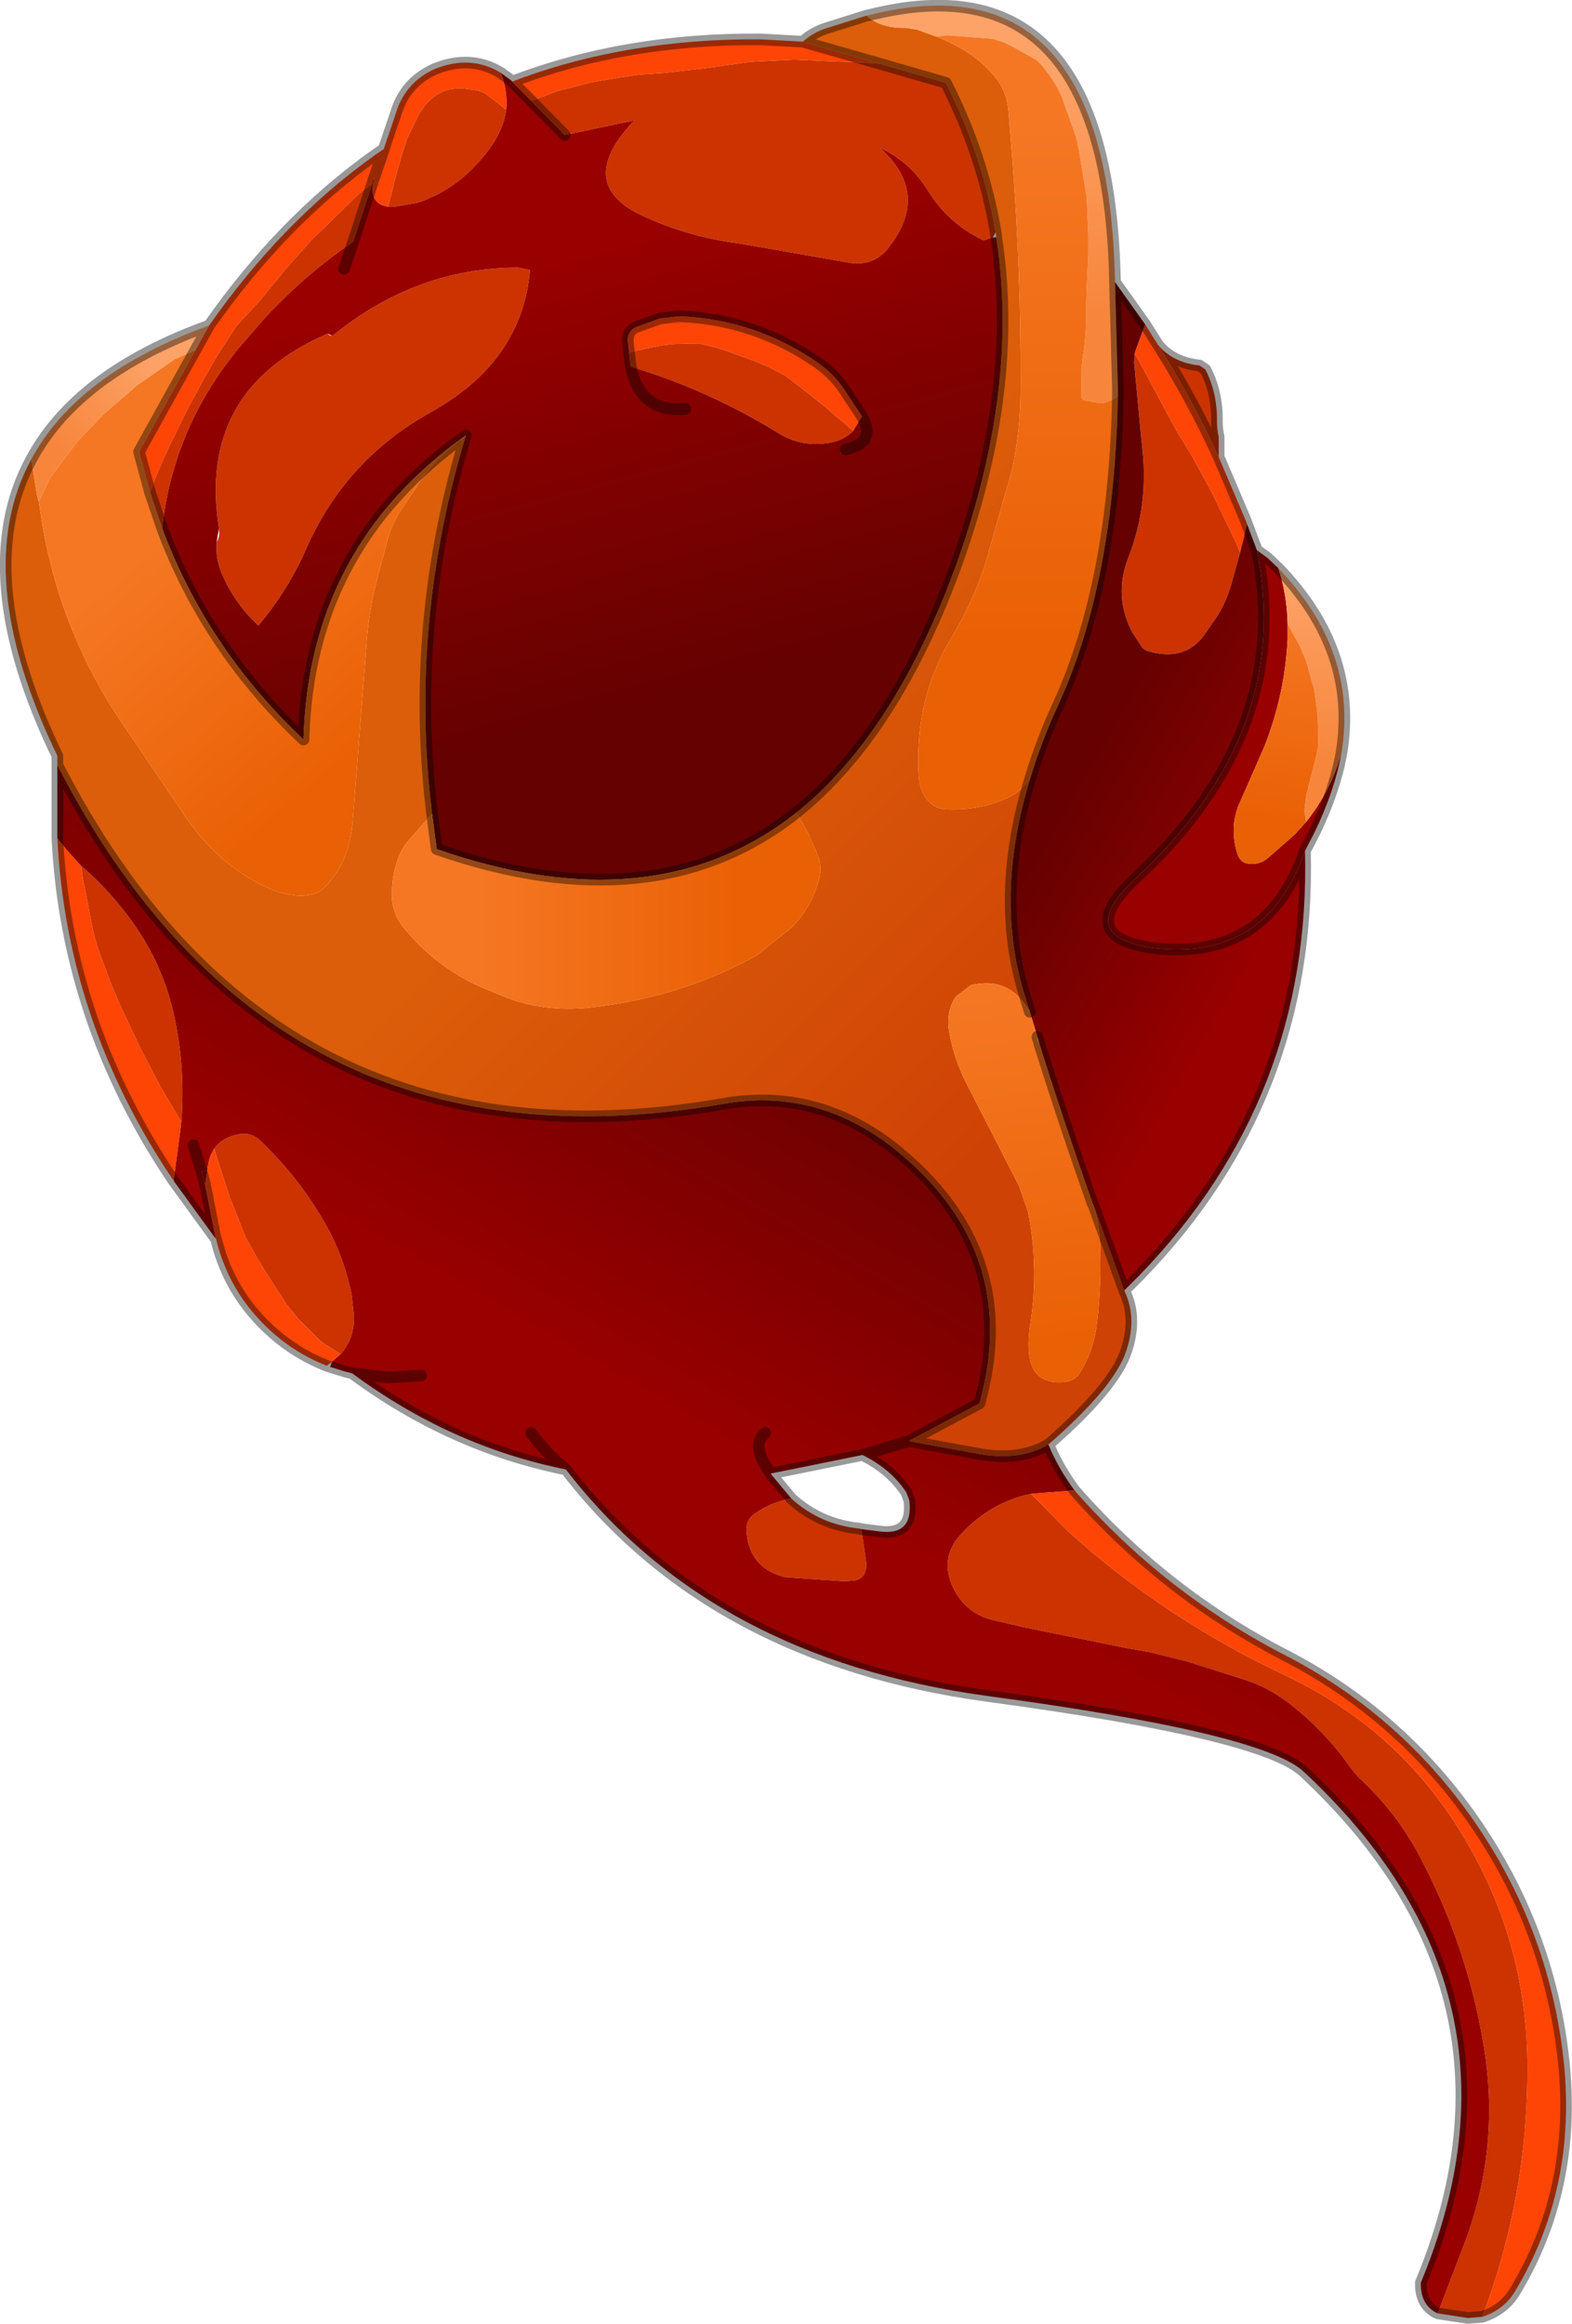 <?xml version="1.0" encoding="UTF-8" standalone="no"?>
<svg xmlns:xlink="http://www.w3.org/1999/xlink" height="200.6px" width="135.7px" xmlns="http://www.w3.org/2000/svg">
  <g transform="matrix(1.0, 0.0, 0.0, 1.0, 67.85, 100.3)">
    <path d="M1.45 -96.7 L8.1 -94.8 5.45 -94.95 4.05 -95.0 0.65 -95.15 -3.15 -94.95 -7.05 -94.4 -10.55 -94.0 -12.7 -93.85 -14.7 -93.55 -16.75 -93.2 -19.7 -92.45 -21.3 -91.85 -22.0 -91.6 -23.65 -93.25 Q-13.85 -97.0 -2.15 -96.9 L1.45 -96.7 M31.0 -72.3 L32.1 -70.55 Q35.05 -65.9 37.35 -60.85 L39.65 -55.45 39.8 -55.05 39.2 -52.6 38.85 -53.45 38.2 -54.8 36.75 -57.8 34.95 -61.1 33.9 -62.8 33.3 -63.85 31.65 -66.95 30.95 -68.25 30.1 -69.8 30.25 -70.25 31.0 -72.3 M5.8 -63.1 L5.35 -63.5 4.4 -64.3 3.4 -65.15 1.85 -66.4 -0.1 -67.9 -1.45 -68.6 -2.75 -69.15 -4.7 -69.85 -5.85 -70.25 -7.5 -70.65 -9.7 -70.6 -10.55 -70.5 -11.65 -70.3 -13.05 -70.0 -13.55 -69.85 -13.65 -70.75 Q-13.75 -71.75 -12.85 -72.1 L-10.9 -72.8 -9.25 -73.0 Q-2.65 -72.75 2.8 -68.95 4.35 -67.85 5.3 -66.25 L6.2 -64.9 6.55 -64.35 5.8 -63.1 M-24.15 -90.8 L-24.8 -91.35 -26.0 -92.25 -26.65 -92.5 -27.75 -92.65 Q-29.25 -92.8 -30.45 -91.9 L-31.05 -91.35 -31.65 -90.5 -32.7 -88.35 -33.2 -86.8 -33.65 -85.2 -34.35 -82.45 Q-35.95 -82.7 -35.65 -84.5 L-35.6 -84.55 -35.55 -84.85 -35.55 -84.95 -34.7 -87.45 -35.55 -84.95 -35.6 -84.85 -35.7 -84.5 -36.75 -83.65 -37.3 -83.15 -40.1 -80.4 -40.85 -79.7 -43.25 -77.0 -45.45 -74.3 -46.3 -73.4 -47.45 -72.15 -49.25 -69.35 -50.3 -67.5 -51.55 -65.2 -53.2 -61.85 -53.7 -60.75 -54.35 -59.25 -54.9 -57.8 -55.85 -61.3 -51.0 -70.05 -49.8 -72.2 Q-43.5 -81.2 -35.5 -86.9 L-34.7 -87.45 -34.7 -87.5 -33.7 -90.45 Q-32.9 -93.2 -30.3 -94.35 -27.2 -95.6 -24.6 -94.0 -24.0 -92.4 -24.15 -90.8 M-60.85 -25.55 L-60.7 -24.45 -60.3 -22.45 -59.95 -20.6 Q-59.6 -18.8 -58.9 -17.1 L-58.35 -15.6 -57.85 -14.4 -57.35 -13.25 -55.65 -9.65 -54.0 -6.5 -52.2 -3.45 -52.25 -2.95 -52.85 1.55 -52.95 1.5 Q-62.1 -12.1 -62.9 -27.95 L-62.1 -26.95 -60.85 -25.55 M-49.35 -1.15 L-49.2 -0.6 -48.0 3.1 -46.65 6.5 -45.65 8.3 -44.95 9.45 -43.15 12.25 -42.15 13.5 -40.15 15.5 -38.45 16.6 -39.2 17.25 -39.65 17.6 Q-41.8 16.75 -43.65 15.3 -47.95 11.85 -49.2 6.65 L-49.25 6.55 -50.15 1.95 -49.95 0.7 Q-49.85 -0.45 -49.35 -1.15 M21.15 28.65 L24.9 28.35 Q32.8 37.35 43.4 42.75 53.45 48.05 59.8 57.5 66.0 66.75 67.15 77.8 68.25 88.7 62.9 97.55 61.95 99.1 60.1 99.7 64.1 89.15 64.0 77.8 63.9 66.6 57.8 57.15 52.4 48.75 43.15 44.35 32.7 39.45 24.3 31.85 L21.15 28.65" fill="#ff4506" fill-rule="evenodd" stroke="none"/>
    <path d="M6.95 -98.95 L7.0 -98.9 Q8.25 -97.85 10.3 -97.9 L11.3 -97.75 12.95 -97.15 Q16.3 -95.85 18.05 -93.65 19.05 -92.45 19.2 -90.8 L19.55 -86.4 Q20.3 -76.7 20.25 -66.8 20.25 -62.95 19.45 -59.5 L17.2 -51.6 Q16.1 -48.25 14.25 -45.2 11.1 -39.95 11.45 -33.45 11.55 -31.5 12.85 -30.7 13.25 -30.5 13.7 -30.45 16.6 -30.3 18.95 -31.35 20.35 -31.95 21.05 -33.15 L21.1 -33.15 Q18.05 -23.25 20.45 -14.9 L21.0 -13.1 20.95 -13.1 Q19.25 -16.05 15.95 -15.25 L14.65 -14.25 Q13.75 -12.85 14.1 -11.15 14.55 -8.6 15.9 -6.15 L20.15 2.15 20.9 4.35 Q21.85 9.1 21.1 13.95 20.9 15.05 20.95 16.2 21.1 19.25 24.0 19.0 25.0 18.9 25.4 18.15 26.6 16.2 26.85 13.85 27.25 10.5 27.1 7.05 27.05 5.35 26.55 3.75 L29.2 11.1 Q30.4 13.6 29.25 16.65 28.05 19.7 22.65 24.4 20.15 25.85 16.6 25.2 L10.6 24.1 16.7 20.85 Q20.35 7.75 9.45 -1.05 2.7 -6.45 -5.45 -5.0 -44.4 1.75 -62.9 -34.25 L-62.9 -35.05 Q-70.5 -50.8 -65.15 -60.65 L-64.65 -57.5 -64.5 -57.0 -64.35 -56.0 Q-62.95 -46.5 -57.7 -38.45 L-51.6 -29.45 Q-48.75 -25.45 -44.6 -23.6 -43.6 -23.15 -42.6 -23.05 -41.9 -22.9 -41.15 -23.05 -40.4 -23.15 -40.05 -23.5 -37.65 -25.7 -37.4 -29.55 L-37.05 -33.95 -36.25 -44.25 Q-36.05 -47.7 -35.1 -51.05 L-34.55 -53.1 Q-34.2 -54.85 -33.15 -56.4 L-32.05 -58.05 Q-30.3 -60.9 -27.65 -62.65 -32.55 -46.4 -30.55 -30.05 L-32.75 -27.55 Q-33.85 -26.05 -34.0 -23.65 -34.2 -21.65 -32.95 -20.15 -30.25 -16.85 -26.35 -15.1 L-24.05 -14.15 Q-20.75 -12.95 -17.15 -13.3 -9.1 -14.15 -2.5 -17.85 L0.5 -20.25 Q2.15 -21.95 2.8 -24.2 3.2 -25.5 2.65 -26.7 L1.85 -28.5 0.9 -30.15 Q9.45 -37.0 14.8 -51.85 20.15 -66.9 18.15 -79.8 L18.1 -80.25 Q16.95 -87.0 13.8 -93.15 L8.1 -94.8 1.45 -96.7 Q2.35 -97.5 3.45 -97.85 L6.95 -98.95" fill="url(#gradient0)" fill-rule="evenodd" stroke="none"/>
    <path d="M7.0 -98.9 L7.0 -98.95 Q27.85 -104.35 28.4 -75.95 L28.65 -66.8 28.65 -66.1 28.2 -65.8 27.55 -65.55 27.1 -65.5 25.7 -65.75 25.5 -65.95 25.5 -68.45 25.65 -69.65 Q25.95 -71.5 25.9 -73.35 L25.95 -75.1 26.1 -78.45 26.1 -80.0 25.95 -83.35 25.3 -87.25 25.05 -88.45 23.8 -91.95 Q23.1 -93.5 22.0 -94.75 L21.65 -95.1 20.85 -95.55 19.7 -96.2 18.8 -96.65 17.85 -96.95 13.95 -97.25 12.95 -97.15 11.3 -97.75 10.3 -97.9 Q8.25 -97.85 7.0 -98.9" fill="url(#gradient1)" fill-rule="evenodd" stroke="none"/>
    <path d="M8.1 -94.8 L13.8 -93.15 Q16.95 -87.0 18.1 -80.25 L17.85 -79.8 17.05 -79.55 Q14.0 -81.0 12.25 -83.85 10.75 -86.3 8.1 -87.55 12.55 -83.55 8.8 -78.85 7.6 -77.35 5.6 -77.6 L-4.15 -79.3 Q-8.5 -79.85 -12.55 -81.75 -18.25 -84.5 -13.1 -89.9 L-19.1 -88.65 -22.0 -91.6 -21.3 -91.85 -19.7 -92.45 -16.75 -93.2 -14.7 -93.55 -12.7 -93.85 -10.55 -94.0 -7.05 -94.4 -3.15 -94.95 0.65 -95.15 4.05 -95.0 5.45 -94.95 8.1 -94.8 M32.1 -70.55 Q33.35 -69.0 35.7 -68.75 L36.2 -68.4 Q37.25 -66.4 37.2 -63.85 37.2 -63.25 37.35 -62.6 L37.35 -60.85 Q35.05 -65.9 32.1 -70.55 M30.1 -69.8 L30.95 -68.25 31.65 -66.95 33.3 -63.85 33.9 -62.8 34.95 -61.1 36.75 -57.8 38.2 -54.8 38.85 -53.45 39.2 -52.6 38.45 -49.9 Q38.0 -48.25 37.05 -46.85 L36.15 -45.55 Q34.5 -43.2 31.4 -44.05 30.9 -44.15 30.65 -44.55 L29.9 -45.7 Q28.25 -48.85 29.55 -52.15 31.4 -56.9 30.7 -62.1 L30.05 -69.0 30.1 -69.8 M-13.55 -69.85 L-13.05 -70.0 -11.65 -70.3 -10.55 -70.5 -9.7 -70.6 -7.5 -70.65 -5.85 -70.25 -4.7 -69.85 -2.75 -69.15 -1.45 -68.6 -0.1 -67.9 1.85 -66.4 3.4 -65.15 4.4 -64.3 5.35 -63.5 5.8 -63.1 Q5.1 -62.4 4.1 -62.15 1.45 -61.55 -0.8 -63.0 -6.75 -66.65 -13.4 -68.65 L-13.45 -68.95 -13.55 -69.85 M-34.35 -82.45 L-33.65 -85.2 -33.2 -86.8 -32.7 -88.35 -31.65 -90.5 -31.05 -91.35 -30.45 -91.9 Q-29.25 -92.8 -27.75 -92.65 L-26.65 -92.5 -26.0 -92.25 -24.8 -91.35 -24.15 -90.8 Q-24.4 -89.1 -25.6 -87.45 -28.15 -84.0 -31.8 -82.8 L-33.8 -82.45 -34.35 -82.45 M-39.15 -71.3 Q-31.95 -77.2 -23.1 -77.2 L-22.1 -77.0 Q-22.75 -69.15 -30.6 -64.75 -38.05 -60.65 -41.45 -52.85 -43.05 -49.25 -45.55 -46.3 -47.65 -48.25 -48.75 -50.9 -49.25 -52.15 -49.15 -53.5 -48.85 -54.0 -48.95 -54.5 L-48.95 -54.7 Q-50.85 -66.65 -39.55 -71.5 L-39.4 -71.35 -39.15 -71.3 M-35.7 -84.5 L-37.35 -79.45 Q-41.5 -76.6 -44.9 -72.95 L-47.2 -70.3 Q-52.9 -63.4 -53.85 -54.7 L-54.9 -57.8 -54.35 -59.25 -53.7 -60.75 -53.2 -61.85 -51.55 -65.2 -50.3 -67.5 -49.25 -69.35 -47.45 -72.15 -46.3 -73.4 -45.45 -74.3 -43.25 -77.0 -40.85 -79.7 -40.1 -80.4 -37.3 -83.15 -36.75 -83.65 -35.7 -84.5 M-52.2 -3.45 L-54.0 -6.5 -55.65 -9.65 -57.35 -13.25 -57.85 -14.4 -58.35 -15.6 -58.9 -17.1 Q-59.6 -18.8 -59.95 -20.6 L-60.3 -22.45 -60.7 -24.45 -60.85 -25.55 -60.55 -25.3 Q-58.2 -23.2 -56.45 -20.75 -53.7 -16.95 -52.75 -12.3 -51.85 -8.0 -52.2 -3.45 M-38.45 16.6 L-40.15 15.5 -42.15 13.5 -43.15 12.25 -44.95 9.45 -45.65 8.3 -46.65 6.5 -48.0 3.1 -49.2 -0.6 -49.35 -1.15 Q-48.65 -2.15 -47.15 -2.4 -46.1 -2.55 -45.35 -1.8 -42.1 1.3 -39.85 5.2 -38.15 8.15 -37.5 11.45 L-37.3 13.2 Q-37.2 15.2 -38.45 16.6 M56.25 99.4 L58.65 93.15 Q61.75 84.75 60.15 75.85 58.7 67.45 54.65 59.85 52.65 56.1 49.45 53.15 L48.85 52.45 Q46.5 49.05 43.25 46.6 41.6 45.35 39.6 44.7 L34.55 43.1 31.3 42.3 29.55 42.0 20.45 40.15 18.1 39.6 Q15.55 39.1 14.4 36.7 13.25 34.2 15.05 32.2 17.6 29.4 21.15 28.65 L24.3 31.85 Q32.7 39.45 43.15 44.35 52.4 48.75 57.8 57.15 63.9 66.6 64.0 77.8 64.1 89.15 60.1 99.7 L58.85 99.8 56.25 99.4 M0.45 29.05 Q2.9 31.3 6.3 31.65 L6.5 31.7 6.9 34.4 Q7.1 35.95 5.85 36.15 L4.95 36.2 -0.05 35.85 Q-3.05 35.15 -3.4 32.1 -3.55 31.0 -2.75 30.4 -1.25 29.35 0.45 29.05" fill="#cc3300" fill-rule="evenodd" stroke="none"/>
    <path d="M21.05 -33.15 Q20.35 -31.95 18.95 -31.35 16.6 -30.3 13.7 -30.45 13.25 -30.5 12.85 -30.7 11.55 -31.5 11.45 -33.45 11.1 -39.95 14.25 -45.2 16.1 -48.25 17.2 -51.6 L19.45 -59.5 Q20.25 -62.95 20.25 -66.8 20.3 -76.7 19.55 -86.4 L19.2 -90.8 Q19.05 -92.45 18.05 -93.65 16.3 -95.85 12.95 -97.15 L13.95 -97.25 17.85 -96.95 18.8 -96.65 19.7 -96.2 20.85 -95.55 21.65 -95.1 22.0 -94.75 Q23.1 -93.5 23.8 -91.95 L25.05 -88.45 25.3 -87.25 25.95 -83.35 26.1 -80.0 26.1 -78.45 25.95 -75.1 25.9 -73.35 Q25.95 -71.5 25.65 -69.65 L25.5 -68.45 25.5 -65.95 25.7 -65.75 27.1 -65.5 27.55 -65.55 28.2 -65.8 28.65 -66.1 Q28.35 -50.1 23.55 -39.55 22.05 -36.3 21.1 -33.15 L21.05 -33.15" fill="url(#gradient2)" fill-rule="evenodd" stroke="none"/>
    <path d="M29.2 11.1 L26.55 3.75 26.45 3.55 Q23.85 -3.85 21.9 -10.1 L21.7 -10.8 21.05 -12.95 21.0 -13.1 20.45 -14.9 Q18.05 -23.25 21.1 -33.15 22.05 -36.3 23.55 -39.55 28.35 -50.1 28.65 -66.1 L28.65 -66.8 28.4 -75.95 31.0 -72.3 30.25 -70.25 30.1 -69.8 30.05 -69.0 30.7 -62.1 Q31.4 -56.9 29.55 -52.15 28.25 -48.85 29.9 -45.7 L30.65 -44.55 Q30.9 -44.15 31.4 -44.05 34.5 -43.2 36.15 -45.55 L37.05 -46.85 Q38.0 -48.25 38.45 -49.9 L39.2 -52.6 39.8 -55.05 40.65 -52.8 Q43.8 -37.15 30.3 -24.6 24.65 -19.4 31.8 -18.45 41.5 -17.35 44.8 -26.85 45.35 -5.5 30.5 9.8 L29.2 11.1" fill="url(#gradient3)" fill-rule="evenodd" stroke="none"/>
    <path d="M40.65 -52.8 L41.55 -52.15 42.5 -51.25 Q43.25 -48.95 43.3 -46.45 L43.3 -45.1 Q43.05 -40.25 41.25 -35.75 L39.1 -30.85 Q38.7 -29.9 38.65 -28.9 38.6 -27.65 39.0 -26.5 39.25 -25.85 39.85 -25.75 40.75 -25.6 41.5 -26.15 L43.9 -28.25 44.9 -29.35 Q47.05 -32.05 47.95 -35.3 47.35 -32.0 45.6 -28.4 L44.8 -26.85 Q41.5 -17.35 31.8 -18.45 24.65 -19.4 30.3 -24.6 43.8 -37.15 40.65 -52.8 M-35.55 -84.85 L-35.6 -84.55 -35.65 -84.5 -35.7 -84.5 -35.6 -84.85 -35.55 -84.85 M-49.95 0.7 L-50.15 1.95 -50.45 0.85 -49.95 0.7" fill="#990000" fill-rule="evenodd" stroke="none"/>
    <path d="M42.5 -51.25 Q49.4 -44.1 47.95 -35.3 47.05 -32.05 44.9 -29.35 L44.75 -30.3 44.9 -31.6 45.75 -34.95 45.95 -35.95 45.9 -38.45 45.75 -39.65 45.6 -40.75 44.9 -43.25 44.35 -44.55 43.3 -46.45 Q43.25 -48.95 42.5 -51.25" fill="url(#gradient4)" fill-rule="evenodd" stroke="none"/>
    <path d="M18.15 -79.8 Q20.15 -66.9 14.8 -51.85 9.45 -37.0 0.9 -30.15 -11.35 -20.45 -30.15 -27.0 L-30.55 -30.05 Q-32.55 -46.4 -27.65 -62.65 L-27.65 -62.7 Q-41.2 -53.1 -41.65 -36.45 -50.0 -44.35 -53.85 -54.7 -52.9 -63.4 -47.2 -70.3 L-44.9 -72.95 Q-41.5 -76.6 -37.35 -79.45 L-35.7 -84.5 -35.65 -84.5 Q-35.95 -82.7 -34.35 -82.45 L-33.8 -82.45 -31.8 -82.8 Q-28.15 -84.0 -25.6 -87.45 -24.4 -89.1 -24.15 -90.8 -24.0 -92.4 -24.6 -94.0 L-23.65 -93.3 -23.65 -93.25 -22.0 -91.6 -19.1 -88.65 -13.1 -89.9 Q-18.25 -84.5 -12.55 -81.75 -8.5 -79.85 -4.15 -79.3 L5.6 -77.6 Q7.6 -77.35 8.8 -78.85 12.55 -83.55 8.1 -87.55 10.75 -86.3 12.25 -83.85 14.0 -81.0 17.05 -79.55 L17.85 -79.8 18.15 -79.8 M5.8 -63.1 L6.55 -64.35 6.2 -64.9 5.3 -66.25 Q4.35 -67.85 2.8 -68.95 -2.65 -72.75 -9.25 -73.0 L-10.9 -72.8 -12.85 -72.1 Q-13.75 -71.75 -13.65 -70.75 L-13.55 -69.85 -13.45 -68.95 -13.4 -68.65 Q-6.75 -66.65 -0.8 -63.0 1.45 -61.55 4.1 -62.15 5.1 -62.4 5.8 -63.1 M5.15 -61.5 Q6.5 -61.8 6.85 -62.5 7.2 -63.25 6.55 -64.35 7.2 -63.25 6.85 -62.5 6.5 -61.8 5.15 -61.5 M-49.15 -53.5 Q-49.25 -52.15 -48.75 -50.9 -47.65 -48.25 -45.55 -46.3 -43.05 -49.25 -41.45 -52.85 -38.05 -60.65 -30.6 -64.75 -22.75 -69.15 -22.1 -77.0 L-23.1 -77.2 Q-31.95 -77.2 -39.15 -71.3 L-39.55 -71.5 Q-50.85 -66.65 -48.95 -54.7 L-49.15 -53.5 M-38.15 -77.1 L-37.35 -79.45 -38.15 -77.1 M-13.4 -68.65 Q-12.6 -64.65 -8.7 -65.0 -12.6 -64.65 -13.4 -68.65" fill="url(#gradient5)" fill-rule="evenodd" stroke="none"/>
    <path d="M0.9 -30.15 L1.85 -28.5 2.65 -26.7 Q3.2 -25.5 2.8 -24.2 2.15 -21.95 0.5 -20.25 L-2.5 -17.85 Q-9.1 -14.15 -17.15 -13.3 -20.75 -12.95 -24.05 -14.15 L-26.35 -15.1 Q-30.25 -16.85 -32.95 -20.15 -34.2 -21.65 -34.0 -23.65 -33.85 -26.05 -32.75 -27.55 L-30.55 -30.05 -30.15 -27.0 Q-11.35 -20.45 0.9 -30.15" fill="url(#gradient6)" fill-rule="evenodd" stroke="none"/>
    <path d="M26.55 3.75 Q27.05 5.35 27.1 7.05 27.25 10.5 26.85 13.85 26.6 16.2 25.4 18.15 25.0 18.9 24.0 19.0 21.1 19.25 20.95 16.2 20.9 15.05 21.1 13.95 21.85 9.1 20.9 4.35 L20.15 2.15 15.9 -6.15 Q14.55 -8.6 14.1 -11.15 13.75 -12.85 14.65 -14.25 L15.95 -15.25 Q19.25 -16.05 20.95 -13.1 L21.05 -12.95 21.7 -10.8 21.7 -10.55 21.9 -10.1 Q23.85 -3.85 26.45 3.55 L26.55 3.75" fill="url(#gradient7)" fill-rule="evenodd" stroke="none"/>
    <path d="M-62.9 -34.25 Q-44.4 1.75 -5.45 -5.0 2.7 -6.45 9.45 -1.05 20.35 7.75 16.7 20.85 L10.6 24.1 16.6 25.2 Q20.15 25.85 22.65 24.4 23.5 26.45 24.9 28.35 L21.15 28.65 Q17.6 29.4 15.05 32.2 13.25 34.2 14.4 36.7 15.55 39.1 18.1 39.6 L20.45 40.15 29.55 42.0 31.3 42.3 34.55 43.1 39.6 44.7 Q41.6 45.35 43.25 46.6 46.5 49.05 48.85 52.45 L49.45 53.15 Q52.65 56.1 54.65 59.85 58.7 67.45 60.15 75.85 61.75 84.75 58.65 93.15 L56.25 99.4 Q54.75 98.7 54.8 96.75 65.2 71.75 44.7 52.65 41.15 49.3 17.35 46.1 -6.45 42.85 -19.0 26.55 -20.8 25.05 -22.0 23.4 -20.8 25.05 -19.0 26.55 -28.95 24.55 -37.45 18.25 L-38.05 18.1 -39.35 17.7 -39.2 17.25 -38.45 16.6 Q-37.2 15.2 -37.3 13.2 L-37.5 11.45 Q-38.15 8.15 -39.85 5.2 -42.1 1.3 -45.35 -1.8 -46.1 -2.55 -47.15 -2.4 -48.65 -2.15 -49.35 -1.15 -49.85 -0.45 -49.95 0.7 L-50.45 0.85 -50.15 1.95 -49.25 6.55 -49.25 6.6 -52.85 1.65 -52.85 1.6 -52.85 1.55 -52.25 -2.95 -52.2 -3.45 Q-51.85 -8.0 -52.75 -12.3 -53.7 -16.95 -56.45 -20.75 -58.2 -23.2 -60.55 -25.3 L-60.85 -25.55 -62.1 -26.95 -62.9 -27.95 -62.9 -34.25 M-51.15 -1.45 L-50.45 0.85 -51.15 -1.45 M-31.5 18.45 L-34.4 18.6 -37.45 18.25 -34.4 18.6 -31.5 18.45 M-1.3 26.9 Q-3.1 24.5 -1.8 23.4 -3.1 24.5 -1.3 26.9 L-1.3 26.95 0.45 29.05 Q-1.25 29.35 -2.75 30.4 -3.55 31.0 -3.4 32.1 -3.05 35.15 -0.05 35.85 L4.95 36.2 5.85 36.15 Q7.1 35.95 6.9 34.4 L6.5 31.7 8.05 31.9 Q11.0 32.3 10.65 29.25 L10.4 28.55 Q9.05 26.5 6.6 25.3 L-1.3 26.9 M10.6 24.1 L6.6 25.3 10.6 24.1" fill="url(#gradient8)" fill-rule="evenodd" stroke="none"/>
    <path d="M43.3 -46.45 L44.35 -44.55 44.9 -43.25 45.6 -40.75 45.75 -39.65 45.9 -38.45 45.95 -35.95 45.75 -34.95 44.9 -31.6 44.75 -30.3 44.9 -29.35 43.9 -28.25 41.5 -26.15 Q40.75 -25.6 39.85 -25.75 39.25 -25.85 39.0 -26.5 38.6 -27.65 38.65 -28.9 38.7 -29.9 39.1 -30.85 L41.25 -35.75 Q43.05 -40.25 43.3 -45.1 L43.3 -46.45" fill="url(#gradient9)" fill-rule="evenodd" stroke="none"/>
    <path d="M-64.5 -57.0 L-64.65 -57.5 -65.15 -60.65 Q-61.15 -68.1 -49.8 -72.2 L-51.0 -70.05 -52.75 -69.3 -56.0 -67.05 -58.85 -64.6 -60.1 -63.3 -61.2 -62.15 -63.5 -59.1 -64.5 -57.0" fill="url(#gradient10)" fill-rule="evenodd" stroke="none"/>
    <path d="M-27.65 -62.65 Q-30.3 -60.9 -32.05 -58.05 L-33.15 -56.4 Q-34.2 -54.85 -34.55 -53.1 L-35.1 -51.05 Q-36.05 -47.7 -36.25 -44.25 L-37.05 -33.95 -37.4 -29.55 Q-37.65 -25.7 -40.05 -23.5 -40.4 -23.15 -41.15 -23.05 -41.9 -22.9 -42.6 -23.05 -43.6 -23.15 -44.6 -23.6 -48.75 -25.45 -51.6 -29.45 L-57.7 -38.45 Q-62.95 -46.5 -64.35 -56.0 L-64.5 -57.0 -63.5 -59.1 -61.2 -62.15 -60.1 -63.3 -58.85 -64.6 -56.0 -67.05 -52.75 -69.3 -51.0 -70.05 -55.85 -61.3 -54.9 -57.8 -53.85 -54.7 Q-50.0 -44.35 -41.65 -36.45 -41.2 -53.1 -27.65 -62.7 L-27.65 -62.65" fill="url(#gradient11)" fill-rule="evenodd" stroke="none"/>
    <path d="M7.0 -98.95 L6.95 -98.95 3.45 -97.85 Q2.35 -97.5 1.45 -96.7 L8.1 -94.8 13.8 -93.15 Q16.95 -87.0 18.1 -80.25 L18.15 -79.8 Q20.15 -66.9 14.8 -51.85 9.45 -37.0 0.9 -30.15 -11.35 -20.45 -30.15 -27.0 L-30.55 -30.05 Q-32.55 -46.4 -27.65 -62.65 L-27.65 -62.7 Q-41.2 -53.1 -41.65 -36.45 -50.0 -44.35 -53.85 -54.7 L-54.9 -57.8 -55.85 -61.3 -51.0 -70.05 -49.8 -72.2 Q-61.15 -68.1 -65.15 -60.65 -70.5 -50.8 -62.9 -35.05 L-62.9 -34.25 Q-44.4 1.75 -5.45 -5.0 2.7 -6.45 9.45 -1.05 20.35 7.75 16.7 20.85 L10.6 24.1 16.6 25.2 Q20.15 25.85 22.65 24.4 28.05 19.7 29.25 16.65 30.4 13.6 29.2 11.1 L26.55 3.75 26.45 3.55 Q23.85 -3.85 21.9 -10.1 L21.7 -10.8 M21.0 -13.1 L20.45 -14.9 Q18.05 -23.25 21.1 -33.15 22.05 -36.3 23.55 -39.55 28.35 -50.1 28.65 -66.1 L28.65 -66.8 28.4 -75.95 Q27.85 -104.35 7.0 -98.95 M1.45 -96.7 L-2.15 -96.9 Q-13.85 -97.0 -23.65 -93.25 L-22.0 -91.6 -19.1 -88.65 M28.4 -75.95 L31.0 -72.3 32.1 -70.55 Q33.35 -69.0 35.7 -68.75 L36.2 -68.4 Q37.25 -66.4 37.2 -63.85 37.2 -63.25 37.35 -62.6 L37.35 -60.85 39.65 -55.45 39.8 -55.05 40.65 -52.8 41.55 -52.15 42.5 -51.25 Q49.4 -44.1 47.95 -35.3 47.35 -32.0 45.6 -28.4 L44.8 -26.85 Q45.35 -5.5 30.5 9.8 L29.2 11.1 M37.35 -60.85 Q35.05 -65.9 32.1 -70.55 M6.55 -64.35 L6.2 -64.9 5.3 -66.25 Q4.35 -67.85 2.8 -68.95 -2.65 -72.75 -9.25 -73.0 L-10.9 -72.8 -12.85 -72.1 Q-13.75 -71.75 -13.65 -70.75 L-13.55 -69.85 -13.45 -68.95 -13.4 -68.65 Q-12.6 -64.65 -8.7 -65.0 M6.55 -64.35 Q7.2 -63.25 6.85 -62.5 6.5 -61.8 5.15 -61.5 M21.05 -12.95 L21.0 -13.1 M40.65 -52.8 Q43.8 -37.15 30.3 -24.6 24.65 -19.4 31.8 -18.45 41.5 -17.35 44.8 -26.85 M-24.6 -94.0 Q-27.2 -95.6 -30.3 -94.35 -32.9 -93.2 -33.7 -90.45 L-34.7 -87.5 -34.7 -87.45 -35.55 -84.95 -35.6 -84.85 -35.7 -84.5 -37.35 -79.45 -38.15 -77.1 M-24.6 -94.0 L-23.65 -93.3 -23.65 -93.25 M-49.8 -72.2 Q-43.5 -81.2 -35.5 -86.9 L-34.7 -87.45 M-62.9 -27.95 Q-62.1 -12.1 -52.95 1.5 L-52.85 1.65 -49.25 6.6 -49.2 6.65 Q-47.95 11.85 -43.65 15.3 -41.8 16.75 -39.65 17.6 L-39.35 17.7 -38.05 18.1 -37.45 18.25 -34.4 18.6 -31.5 18.45 M-62.9 -27.95 L-62.9 -34.25 M-50.15 1.95 L-49.25 6.55 -49.2 6.65 M-50.45 0.85 L-51.15 -1.45 M-50.45 0.85 L-50.15 1.95 M-22.0 23.4 Q-20.8 25.05 -19.0 26.55 -6.45 42.85 17.35 46.1 41.15 49.3 44.7 52.65 65.2 71.75 54.8 96.75 54.75 98.7 56.25 99.4 L58.85 99.8 60.1 99.7 Q61.95 99.1 62.9 97.55 68.25 88.7 67.15 77.8 66.0 66.75 59.8 57.5 53.45 48.05 43.4 42.75 32.8 37.35 24.9 28.35 23.5 26.45 22.65 24.4 M-19.0 26.55 Q-28.95 24.55 -37.45 18.25 M-1.8 23.4 Q-3.1 24.5 -1.3 26.9 L6.6 25.3 10.6 24.1 M-1.3 26.9 L-1.3 26.95 0.45 29.05 Q2.9 31.3 6.3 31.65 L6.5 31.7 8.05 31.9 Q11.0 32.3 10.65 29.25 L10.4 28.55 Q9.05 26.5 6.6 25.3" fill="none" stroke="#000000" stroke-linecap="round" stroke-linejoin="round" stroke-opacity="0.4" stroke-width="1.0"/>
  </g>
  <defs>
    <linearGradient gradientTransform="matrix(-0.02, -0.02, 0.044, -0.044, 11.25, -27.85)" gradientUnits="userSpaceOnUse" id="gradient0" spreadMethod="pad" x1="-819.2" x2="819.2">
      <stop offset="0.0" stop-color="#cf4205"/>
      <stop offset="1.0" stop-color="#dc5e0a"/>
    </linearGradient>
    <linearGradient gradientTransform="matrix(-0.002, -0.013, 0.011, -0.002, 18.7, -82.85)" gradientUnits="userSpaceOnUse" id="gradient1" spreadMethod="pad" x1="-819.2" x2="819.2">
      <stop offset="0.0" stop-color="#f7863c"/>
      <stop offset="0.988" stop-color="#fda368"/>
    </linearGradient>
    <linearGradient gradientTransform="matrix(0.0, -0.028, 0.011, 0.0, 20.0, -66.75)" gradientUnits="userSpaceOnUse" id="gradient2" spreadMethod="pad" x1="-819.2" x2="819.2">
      <stop offset="0.0" stop-color="#ea6004"/>
      <stop offset="1.0" stop-color="#f57723"/>
    </linearGradient>
    <linearGradient gradientTransform="matrix(-0.011, -0.007, 0.023, -0.04, 34.6, -29.1)" gradientUnits="userSpaceOnUse" id="gradient3" spreadMethod="pad" x1="-819.2" x2="819.2">
      <stop offset="0.0" stop-color="#990000"/>
      <stop offset="1.0" stop-color="#650101"/>
    </linearGradient>
    <linearGradient gradientTransform="matrix(0.0, -0.01, 0.004, 0.0, 45.35, -42.8)" gradientUnits="userSpaceOnUse" id="gradient4" spreadMethod="pad" x1="-819.2" x2="819.2">
      <stop offset="0.0" stop-color="#f7863c"/>
      <stop offset="0.988" stop-color="#fda368"/>
    </linearGradient>
    <linearGradient gradientTransform="matrix(0.006, 0.023, -0.045, 0.012, -15.55, -58.7)" gradientUnits="userSpaceOnUse" id="gradient5" spreadMethod="pad" x1="-819.2" x2="819.2">
      <stop offset="0.0" stop-color="#990000"/>
      <stop offset="1.0" stop-color="#650101"/>
    </linearGradient>
    <linearGradient gradientTransform="matrix(-0.014, 0.0, 0.0, -0.01, -15.05, -21.65)" gradientUnits="userSpaceOnUse" id="gradient6" spreadMethod="pad" x1="-819.2" x2="819.2">
      <stop offset="0.0" stop-color="#ea6004"/>
      <stop offset="1.0" stop-color="#f57723"/>
    </linearGradient>
    <linearGradient gradientTransform="matrix(-0.002, -0.019, 0.006, -8.0E-4, 20.95, 0.85)" gradientUnits="userSpaceOnUse" id="gradient7" spreadMethod="pad" x1="-819.2" x2="819.2">
      <stop offset="0.0" stop-color="#ea6004"/>
      <stop offset="1.0" stop-color="#f57723"/>
    </linearGradient>
    <linearGradient gradientTransform="matrix(0.011, -0.02, 0.09, 0.052, 9.15, 10.75)" gradientUnits="userSpaceOnUse" id="gradient8" spreadMethod="pad" x1="-819.2" x2="819.2">
      <stop offset="0.0" stop-color="#990000"/>
      <stop offset="1.0" stop-color="#650101"/>
    </linearGradient>
    <linearGradient gradientTransform="matrix(0.002, -0.011, 0.004, 6.0E-4, 43.15, -38.2)" gradientUnits="userSpaceOnUse" id="gradient9" spreadMethod="pad" x1="-819.2" x2="819.2">
      <stop offset="0.0" stop-color="#ea6004"/>
      <stop offset="1.0" stop-color="#f57723"/>
    </linearGradient>
    <linearGradient gradientTransform="matrix(0.005, -0.005, 0.002, 0.002, -58.45, -65.55)" gradientUnits="userSpaceOnUse" id="gradient10" spreadMethod="pad" x1="-819.2" x2="819.2">
      <stop offset="0.0" stop-color="#f7863c"/>
      <stop offset="0.988" stop-color="#fda368"/>
    </linearGradient>
    <linearGradient gradientTransform="matrix(-0.01, -0.012, 0.019, -0.016, -41.1, -47.8)" gradientUnits="userSpaceOnUse" id="gradient11" spreadMethod="pad" x1="-819.2" x2="819.2">
      <stop offset="0.0" stop-color="#ea6004"/>
      <stop offset="1.0" stop-color="#f57723"/>
    </linearGradient>
  </defs>
</svg>

